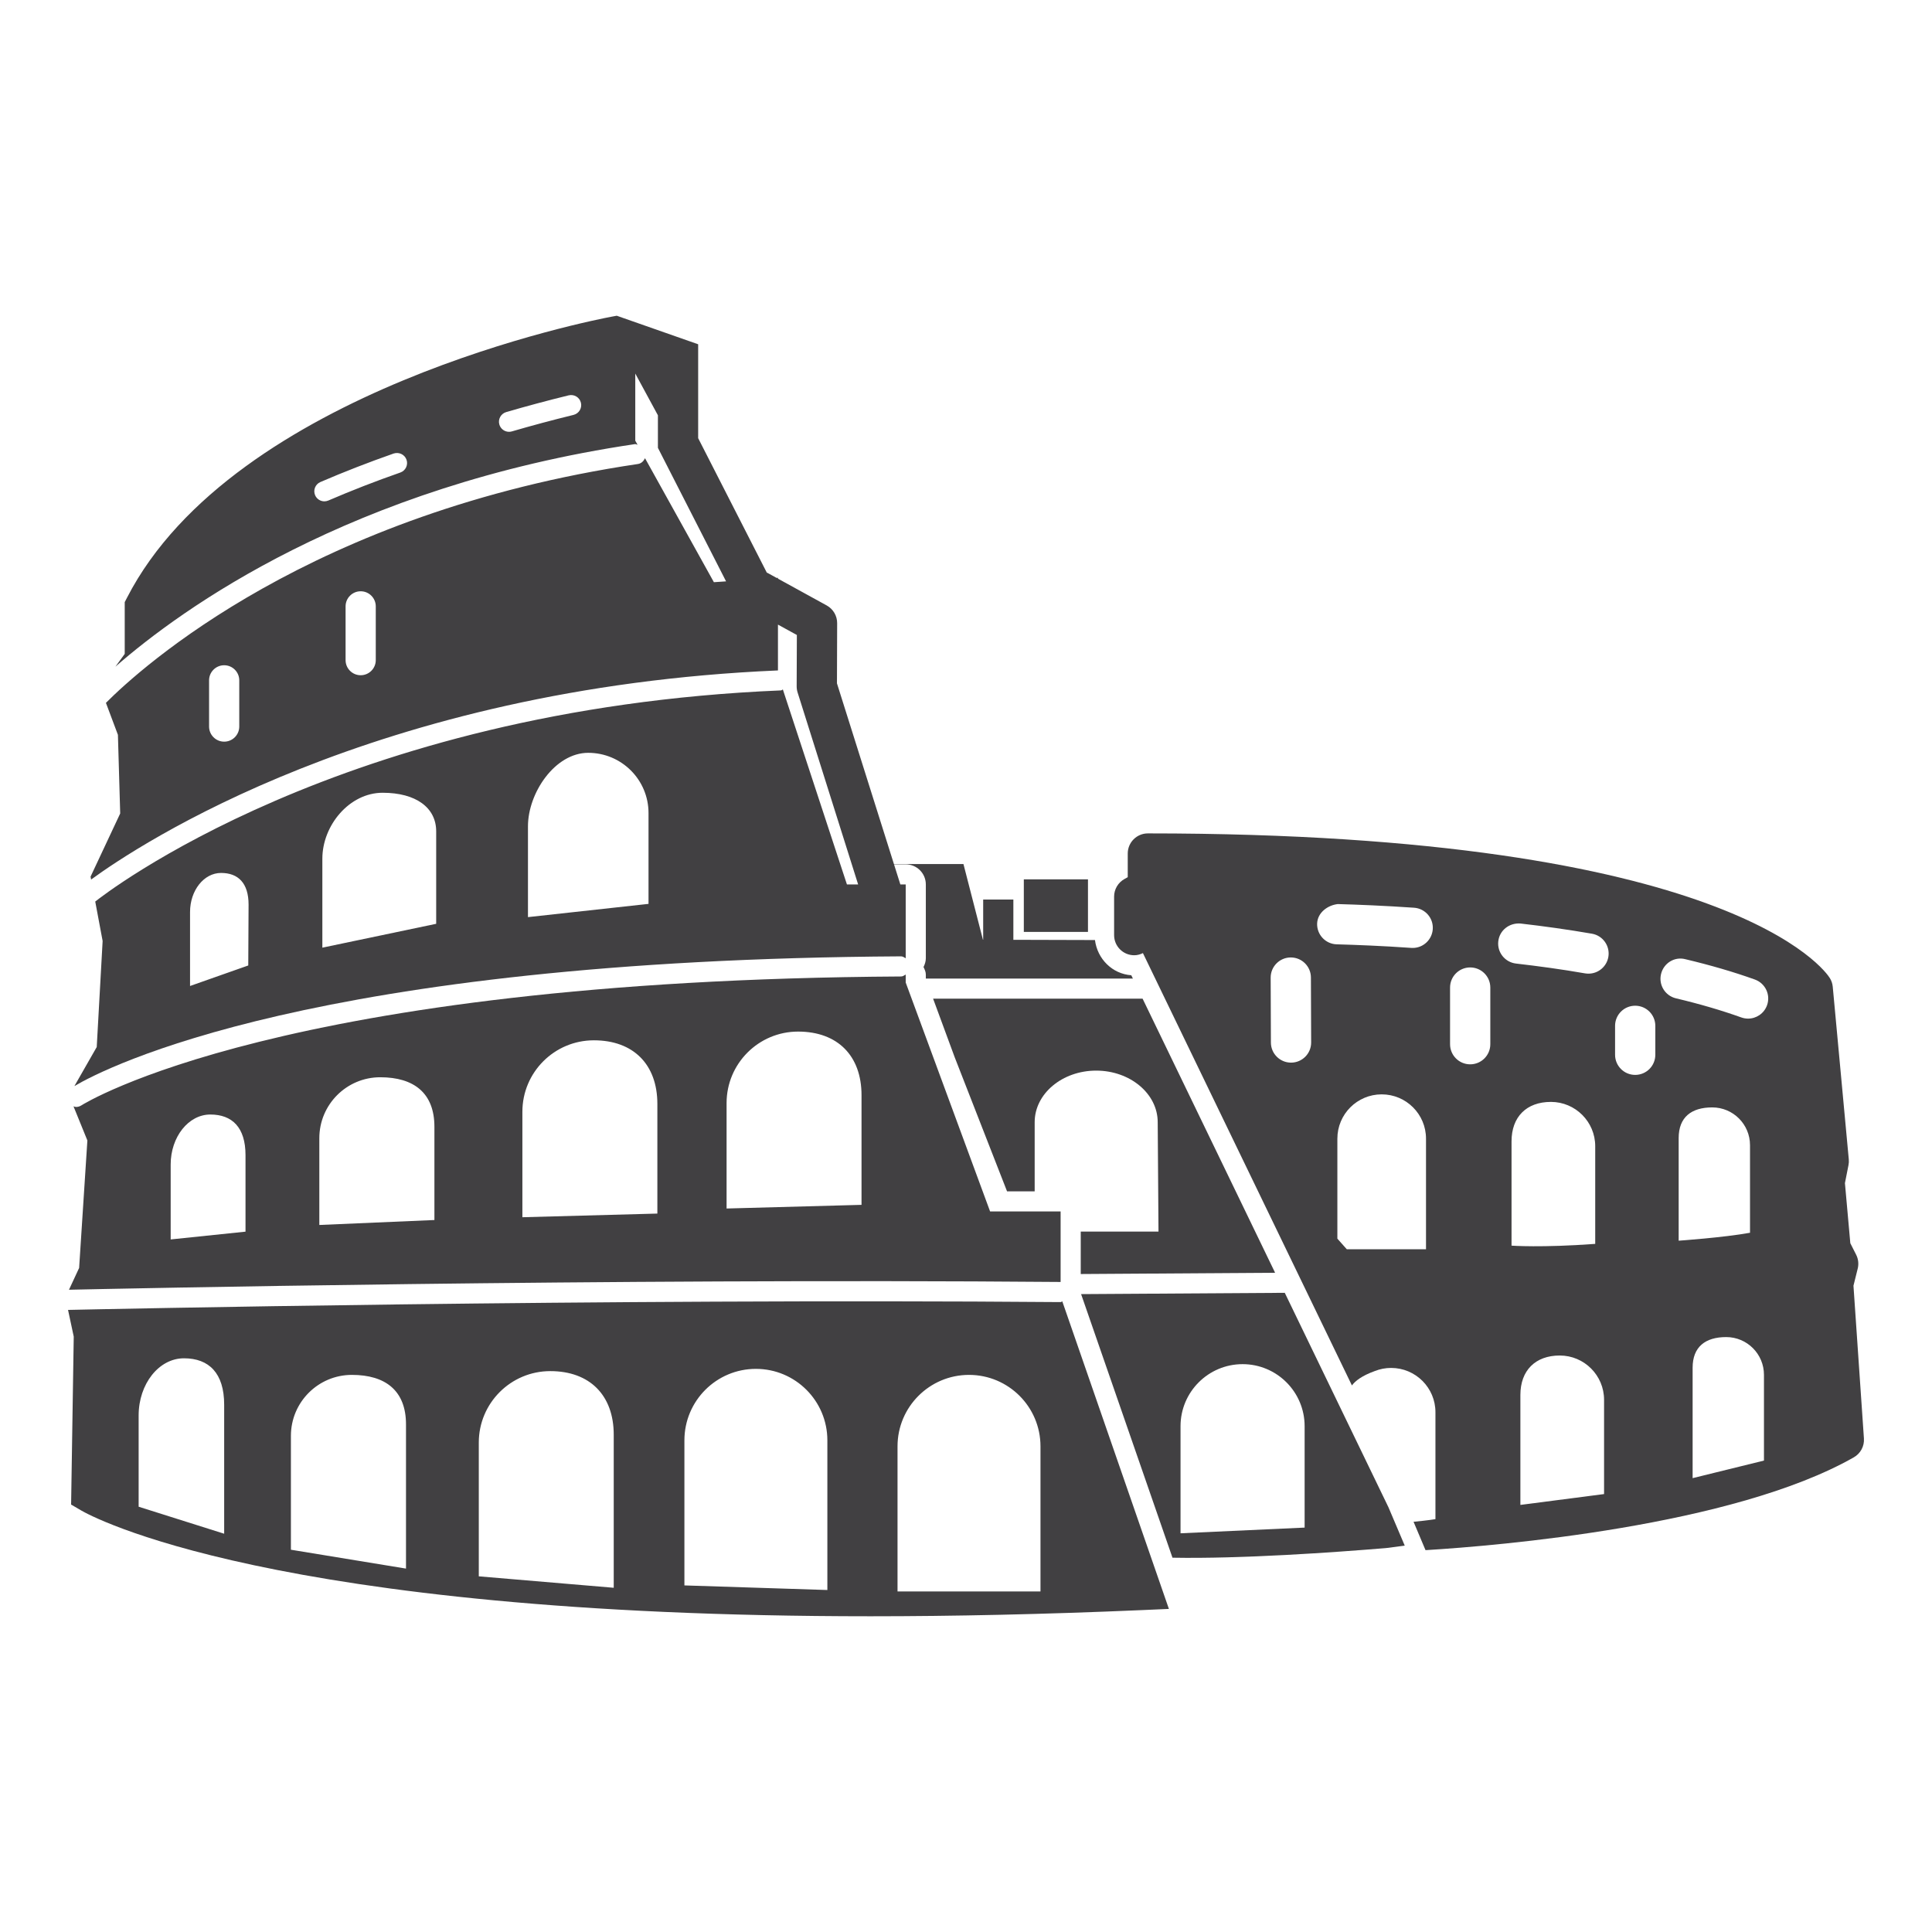<?xml version="1.0" encoding="utf-8"?>
<!-- Generator: Adobe Illustrator 16.0.0, SVG Export Plug-In . SVG Version: 6.00 Build 0)  -->
<!DOCTYPE svg PUBLIC "-//W3C//DTD SVG 1.1//EN" "http://www.w3.org/Graphics/SVG/1.1/DTD/svg11.dtd">
<svg version="1.1" id="Layer_1" xmlns="http://www.w3.org/2000/svg" xmlns:xlink="http://www.w3.org/1999/xlink" x="0px" y="0px"
	 width="1024px" height="1024px" viewBox="0 0 1024 1024" enable-background="new 0 0 1024 1024" xml:space="preserve">
<g>
	<path fill="#414042" d="M36.563,683.594c21.604-0.479,284.209-6.146,525.584-4.125v-37.375h-37.375l-44.729-121.333v-4.25
		c-0.771,0.458-1.5,1.042-2.458,1.042c-328.834,1.896-433.375,67.625-434.396,68.291c-0.896,0.584-1.916,0.875-2.916,0.875
		c-0.459,0-0.875-0.208-1.313-0.333l7.354,18.083l-4.375,67.563L36.563,683.594z M385.104,584.636
		c0-20.896,16.958-37.875,37.896-37.875c20.917,0,33.625,12.792,33.625,33.708v58.125l-71.521,1.938V584.636z M276.875,589.261
		c0-20.917,16.959-37.875,37.896-37.875c20.916,0,33.646,12.792,33.646,33.708v58.125l-71.542,1.938V589.261z M169.25,603.281
		c0-17.854,14.459-32.313,32.292-32.313c17.854,0,28.708,8.375,28.708,26.25v49.417l-61,2.625V603.281z M90.459,617.24
		c0-14.646,9.416-26.521,21.021-26.521s18.646,6.854,18.646,21.542v40.542l-39.666,4.125V617.24z"/>
	<path fill="#414042" d="M39.438,575.636c16.396-9.667,126.709-66.958,438.104-68.75c0,0,0,0,0.021,0
		c0.959,0,1.709,0.583,2.479,1.021v-39.125h-2.833l-3.363-10.666h6.196c5.896,0,10.667,4.771,10.667,10.666v39.125
		c0,1.667-0.521,3.209-1.229,4.646c0.604,1.25,1.229,2.521,1.229,3.958v2.146h109.75l-0.854-1.75
		c-10.125-0.729-17.979-8.688-19.25-18.666l-43.25-0.125v-21.354h-16v21.313h-0.125l-10.333-40.125h-36.853l-30.189-95.75
		l0.104-31.896c0.021-3.917-2.104-7.5-5.521-9.396l-25.854-14.208v-0.438l-0.709,0.042l-4.813-2.646
		c-0.125-0.063-0.25-0.063-0.375-0.125l-36.396-71.291v-49.771l-43.146-15.125l-2.813,0.521
		C315.938,169.386,124,206.469,67.292,316.844l-1.188,2.292v27.438l-4.938,6.771c34.708-30.354,124.417-95.563,275.396-117.958
		c0.5-0.063,0.875,0.271,1.354,0.333l-1.208-2.146V197.99l12,22.125v17.25l36.125,70.771l-6.459,0.438l-36.5-65.708
		c-0.75,1.521-1.938,2.791-3.75,3.063C165.063,271.594,74.479,354.115,56.146,372.531l6.354,16.938l1.209,41.688L48,464.636
		l0.292,1.542c24.729-18.104,150.021-101.667,364.042-110.834v-24.291l10.021,5.5l-0.104,27.229c0,1.104,0.167,2.209,0.5,3.25
		l32.084,101.75h-5.938l-33.959-103.333c-0.375,0.104-0.604,0.458-1.021,0.479C180.292,375.636,54.354,474.74,50.479,477.844
		l3.917,20.896l-3.125,56.208L39.438,575.636z M212.188,250.448c-13.083,4.563-25.916,9.563-38.146,14.833
		c-0.688,0.292-1.417,0.438-2.125,0.438c-2.063,0-4.021-1.208-4.896-3.229c-1.167-2.688,0.083-5.834,2.791-7
		c12.459-5.375,25.542-10.459,38.854-15.125c2.771-0.896,5.813,0.5,6.792,3.291C216.438,246.428,214.959,249.469,212.188,250.448z
		 M303.979,219.906c-11.417,2.792-22.313,5.729-32.688,8.75c-0.5,0.146-1,0.209-1.5,0.209c-2.313,0-4.438-1.521-5.125-3.854
		c-0.813-2.813,0.813-5.771,3.646-6.604c10.521-3.063,21.563-6.041,33.125-8.875c2.938-0.666,5.75,1.063,6.459,3.917
		C308.604,216.323,306.834,219.198,303.979,219.906z M126.813,385.094c0,4.417-3.583,8-8,8c-4.416,0-8-3.583-8-8v-24.5
		c0-4.416,3.584-8,8-8c4.417,0,8,3.584,8,8V385.094z M199.167,349.886c0,4.417-3.583,8-8,8s-8-3.583-8-8v-28.5c0-4.417,3.583-8,8-8
		s8,3.583,8,8V349.886z M279.834,437.948c0-17.667,14.291-38.938,31.938-38.938c17.646,0,31.958,14.271,31.958,31.938v48.125
		l-63.896,7.021V437.948z M170.854,455.136c0-17.646,14.313-34.958,31.958-34.958c17.646,0,28.375,7.896,28.375,20.438v49.021
		l-60.333,12.646V455.136z M100.729,483.386c0-11.458,7.354-20.708,16.438-20.708s14.583,5.375,14.583,16.813l-0.166,32.229
		l-30.854,10.875V483.386z"/>
	<path fill="#414042" d="M562.146,690.136c0,0-0.021,0-0.042,0c-244.708-1.979-511.313,3.833-526.042,4.146l3.021,14.146
		l-1.396,89.021l5.375,3.146c4.417,2.584,100.063,56.063,418.313,56.063c43.646,0,91.5-1,143.875-3.271l14.292-0.625l-56.5-163
		C562.709,689.823,562.5,690.136,562.146,690.136z M118.813,812.906l-45.333-14.313V750.24c0-16.75,10.75-30.313,24.021-30.313
		c13.25,0,21.313,7.854,21.313,24.604V812.906z M215.188,831.386l-61-10v-60.354c0-17.854,14.479-32.313,32.313-32.313
		c17.834,0,28.688,8.375,28.688,26.229V831.386z M325.292,841.553l-71.521-6.063v-70.896c0-20.916,16.958-37.875,37.896-37.875
		c20.917,0,33.625,12.792,33.625,33.709V841.553z M438.521,842.74l-75.771-2.438v-76.875c0-20.938,16.959-37.896,37.896-37.896
		c20.916,0,37.875,16.959,37.875,37.896V842.74z M551.479,843.49h-75.771v-76.896c0-20.916,16.979-37.875,37.896-37.875
		s37.875,16.959,37.875,37.875V843.49z"/>
	<rect x="542.646" y="466.073" fill="#414042" width="34" height="27.854"/>
	<path fill="#414042" d="M572.813,675.261l103.021-0.667l-70.229-145.271H494.563l11.459,31.083l27.729,71.021h14.646v-36.646
		c0-15.083,14.604-27.333,32.604-27.333s32.604,12.25,32.604,27.333l0.417,57.979h-41.209V675.261z"/>
	<path fill="#414042" d="M680.959,685.219l-108.021,0.688c0.042,0.146,0.146,0.229,0.188,0.354l48.313,139.354
		c36.229,0.666,85.313-2.792,113.188-5.104l9.917-1.292l-8.625-20.313L680.959,685.219z M691.479,809.656l-65.771,3.021v-56.771
		c0-18.146,14.729-32.875,32.896-32.875c18.146,0,32.875,14.729,32.875,32.875V809.656z"/>
	<path fill="#414042" d="M982.375,681.448l2.25-9.042c0.625-2.479,0.334-5.104-0.833-7.396l-3.083-6.083l-2.854-31.854l1.875-9.5
		c0.208-1.021,0.271-2.042,0.167-3.063l-8.5-91.5c-0.146-1.667-0.688-3.271-1.584-4.667c-1.938-3.146-51.438-76.625-361.416-76.625
		c-5.896,0-10.667,4.771-10.667,10.667v12.542L596,465.886c-3.396,1.875-5.5,5.458-5.5,9.333v20.417
		c0,5.896,4.771,10.667,10.667,10.667c1.667,0,3.208-0.459,4.604-1.146l110.771,229.146c1.833-2.438,5.354-5.188,12.208-7.646
		c2.646-1.041,5.542-1.625,8.563-1.625c12.979,0,23.5,10.5,23.5,23.479v56.667c0,0-4.041,0.688-11.604,1.396l6.333,15.021
		c0.208,0,0.438,0,0.667-0.021c37.291-2.292,162.041-12.604,226.333-49.146c3.563-2.021,5.667-5.917,5.375-10L982.375,681.448z
		 M684.313,563.219c-0.021,0-0.021,0-0.021,0c-5.896,0-10.667-4.75-10.688-10.625l-0.125-34.416
		c-0.021-5.896,4.75-10.688,10.625-10.709c0.021,0,0.042,0,0.042,0c5.875,0,10.646,4.75,10.666,10.625l0.125,34.417
		C694.959,558.406,690.209,563.198,684.313,563.219z M755.813,662.136h-41.979l-5-5.625v-53c0-12.979,10.521-23.479,23.479-23.479
		c12.979,0,23.5,10.5,23.5,23.479V662.136z M759.396,492.49c-0.396,5.625-5.084,9.938-10.625,9.938c-0.25,0-0.5,0-0.75-0.021
		c-15.5-1.083-29.125-1.604-39.542-1.896c-5.896-0.167-10.521-5.083-10.375-10.958c0.188-5.896,5.667-9.792,10.958-10.375
		c10.646,0.291,24.584,0.854,40.438,1.938C755.375,481.531,759.813,486.615,759.396,492.49z M789.896,553.448
		c0,5.896-4.771,10.667-10.667,10.667s-10.667-4.771-10.667-10.667v-30.021c0-5.896,4.771-10.667,10.667-10.667
		s10.667,4.771,10.667,10.667V553.448z M850.188,791.886l-44.354,5.75v-58.271c0-12.959,7.896-20.917,20.875-20.917
		c12.958,0,23.479,10.521,23.479,23.479V791.886z M801.146,660.219v-55.271c0-12.979,7.896-20.917,20.875-20.917
		c12.958,0,23.479,10.521,23.479,23.479v51.771C817.021,661.386,801.146,660.219,801.146,660.219z M852.459,507.198
		c-0.896,5.188-5.417,8.854-10.5,8.854c-0.604,0-1.229-0.042-1.834-0.146c-12.313-2.146-24.688-3.833-36.625-5.208
		c-5.854-0.688-10.063-5.979-9.375-11.813c0.667-5.875,5.917-9.875,11.813-9.396c12.334,1.416,25.104,3.188,37.834,5.396
		C849.563,495.886,853.459,501.406,852.459,507.198z M877.354,559.053c0,5.896-4.771,10.666-10.667,10.666
		c-5.896,0-10.666-4.771-10.666-10.666v-15.334c0-5.896,4.771-10.666,10.666-10.666c5.896,0,10.667,4.771,10.667,10.666V559.053z
		 M934.938,774.136l-37.813,9.313v-58.521c0-11.063,6.729-16.25,17.792-16.25s20.021,8.958,20.021,20.021V774.136z M889.729,657.594
		v-54.396c0-11.063,6.729-16.25,17.792-16.25s20.021,8.958,20.021,20.021v46.417C913.646,655.928,889.729,657.594,889.729,657.594z
		 M936.563,532.823c-1.563,4.354-5.666,7.063-10.041,7.063c-1.188,0-2.417-0.208-3.604-0.625
		c-10.333-3.708-21.979-7.125-34.625-10.125c-5.729-1.354-9.271-7.104-7.917-12.833c1.354-5.75,7.063-9.396,12.854-7.917
		c13.417,3.188,25.833,6.813,36.896,10.792C935.667,521.178,938.563,527.281,936.563,532.823z"/>
</g>
</svg>
